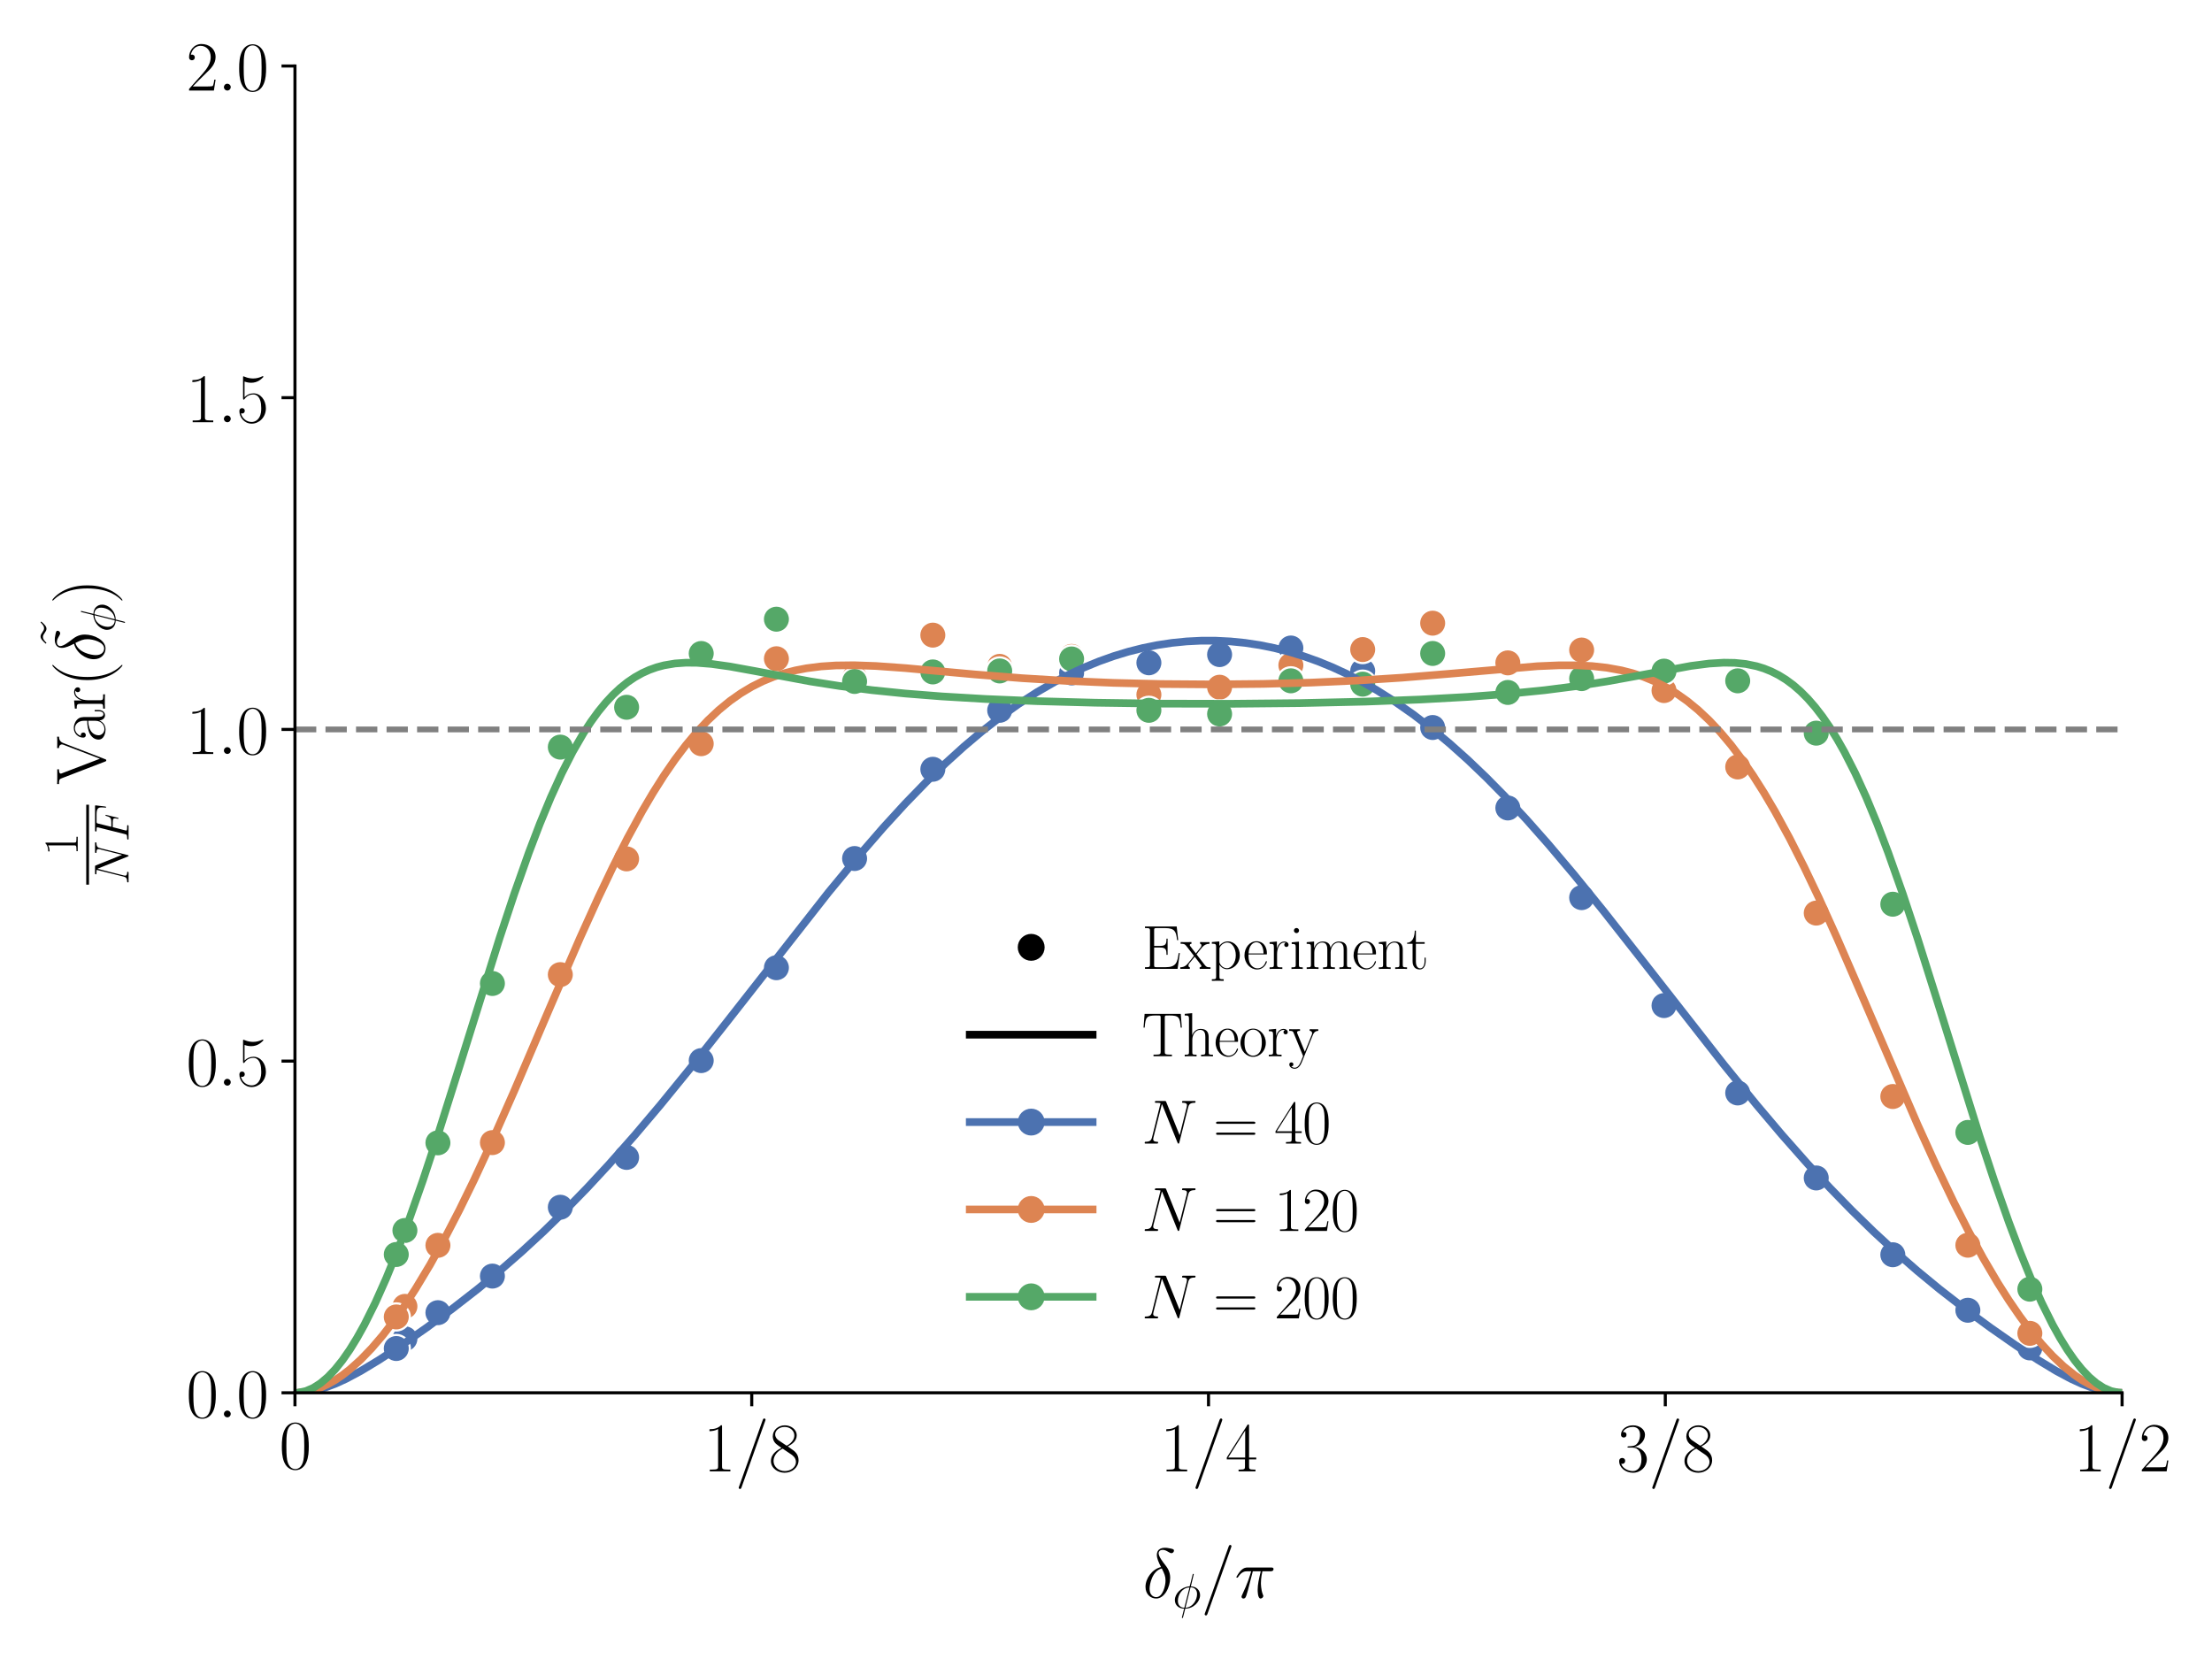<?xml version="1.0" encoding="utf-8" standalone="no"?>
<!DOCTYPE svg PUBLIC "-//W3C//DTD SVG 1.1//EN"
  "http://www.w3.org/Graphics/SVG/1.1/DTD/svg11.dtd">
<svg xmlns:xlink="http://www.w3.org/1999/xlink" width="576pt" height="432pt" viewBox="0 0 576 432" xmlns="http://www.w3.org/2000/svg" version="1.1">
 <defs>
  <style type="text/css">*{stroke-linejoin: round; stroke-linecap: butt}</style>
 </defs>
 <g id="figure_1">
  <g id="patch_1">
   <path d="M 0 432 
L 576 432 
L 576 0 
L 0 0 
z
" style="fill: #ffffff"/>
  </g>
  <g id="axes_1">
   <g id="patch_2">
    <path d="M 76.807 362.687 
L 552.586 362.687 
L 552.586 17.188 
L 76.807 17.188 
z
" style="fill: #ffffff"/>
   </g>
   <g id="PathCollection_1">
    <defs>
     <path id="C0_0_b96025698c" d="M 0 3.536 
C 0.938 3.536 1.837 3.163 2.5 2.5 
C 3.163 1.837 3.536 0.938 3.536 -0 
C 3.536 -0.938 3.163 -1.837 2.5 -2.5 
C 1.837 -3.163 0.938 -3.536 0 -3.536 
C -0.938 -3.536 -1.837 -3.163 -2.5 -2.5 
C -3.163 -1.837 -3.536 -0.938 -3.536 0 
C -3.536 0.938 -3.163 1.837 -2.5 2.5 
C -1.837 3.163 -0.938 3.536 0 3.536 
z
"/>
    </defs>
    <g clip-path="url(#pbd4cc98ea1)">
     <use xlink:href="#C0_0_b96025698c" x="105.436" y="348.609" style="fill: #4c72b0; stroke: #ffffff; stroke-width: 0.566"/>
    </g>
    <g clip-path="url(#pbd4cc98ea1)">
     <use xlink:href="#C0_0_b96025698c" x="103.187" y="351.146" style="fill: #4c72b0; stroke: #ffffff; stroke-width: 0.566"/>
    </g>
    <g clip-path="url(#pbd4cc98ea1)">
     <use xlink:href="#C0_0_b96025698c" x="114.033" y="341.815" style="fill: #4c72b0; stroke: #ffffff; stroke-width: 0.566"/>
    </g>
    <g clip-path="url(#pbd4cc98ea1)">
     <use xlink:href="#C0_0_b96025698c" x="128.22" y="332.289" style="fill: #4c72b0; stroke: #ffffff; stroke-width: 0.566"/>
    </g>
    <g clip-path="url(#pbd4cc98ea1)">
     <use xlink:href="#C0_0_b96025698c" x="145.903" y="314.359" style="fill: #4c72b0; stroke: #ffffff; stroke-width: 0.566"/>
    </g>
    <g clip-path="url(#pbd4cc98ea1)">
     <use xlink:href="#C0_0_b96025698c" x="163.166" y="301.383" style="fill: #4c72b0; stroke: #ffffff; stroke-width: 0.566"/>
    </g>
    <g clip-path="url(#pbd4cc98ea1)">
     <use xlink:href="#C0_0_b96025698c" x="182.594" y="276.177" style="fill: #4c72b0; stroke: #ffffff; stroke-width: 0.566"/>
    </g>
    <g clip-path="url(#pbd4cc98ea1)">
     <use xlink:href="#C0_0_b96025698c" x="202.174" y="251.989" style="fill: #4c72b0; stroke: #ffffff; stroke-width: 0.566"/>
    </g>
    <g clip-path="url(#pbd4cc98ea1)">
     <use xlink:href="#C0_0_b96025698c" x="222.532" y="223.556" style="fill: #4c72b0; stroke: #ffffff; stroke-width: 0.566"/>
    </g>
    <g clip-path="url(#pbd4cc98ea1)">
     <use xlink:href="#C0_0_b96025698c" x="242.904" y="200.314" style="fill: #4c72b0; stroke: #ffffff; stroke-width: 0.566"/>
    </g>
    <g clip-path="url(#pbd4cc98ea1)">
     <use xlink:href="#C0_0_b96025698c" x="260.313" y="184.963" style="fill: #4c72b0; stroke: #ffffff; stroke-width: 0.566"/>
    </g>
    <g clip-path="url(#pbd4cc98ea1)">
     <use xlink:href="#C0_0_b96025698c" x="279.04" y="175.227" style="fill: #4c72b0; stroke: #ffffff; stroke-width: 0.566"/>
    </g>
    <g clip-path="url(#pbd4cc98ea1)">
     <use xlink:href="#C0_0_b96025698c" x="299.165" y="172.588" style="fill: #4c72b0; stroke: #ffffff; stroke-width: 0.566"/>
    </g>
    <g clip-path="url(#pbd4cc98ea1)">
     <use xlink:href="#C0_0_b96025698c" x="317.577" y="170.453" style="fill: #4c72b0; stroke: #ffffff; stroke-width: 0.566"/>
    </g>
    <g clip-path="url(#pbd4cc98ea1)">
     <use xlink:href="#C0_0_b96025698c" x="336.138" y="168.736" style="fill: #4c72b0; stroke: #ffffff; stroke-width: 0.566"/>
    </g>
    <g clip-path="url(#pbd4cc98ea1)">
     <use xlink:href="#C0_0_b96025698c" x="354.839" y="174.734" style="fill: #4c72b0; stroke: #ffffff; stroke-width: 0.566"/>
    </g>
    <g clip-path="url(#pbd4cc98ea1)">
     <use xlink:href="#C0_0_b96025698c" x="373.062" y="189.437" style="fill: #4c72b0; stroke: #ffffff; stroke-width: 0.566"/>
    </g>
    <g clip-path="url(#pbd4cc98ea1)">
     <use xlink:href="#C0_0_b96025698c" x="392.637" y="210.388" style="fill: #4c72b0; stroke: #ffffff; stroke-width: 0.566"/>
    </g>
    <g clip-path="url(#pbd4cc98ea1)">
     <use xlink:href="#C0_0_b96025698c" x="411.854" y="233.738" style="fill: #4c72b0; stroke: #ffffff; stroke-width: 0.566"/>
    </g>
    <g clip-path="url(#pbd4cc98ea1)">
     <use xlink:href="#C0_0_b96025698c" x="433.304" y="261.848" style="fill: #4c72b0; stroke: #ffffff; stroke-width: 0.566"/>
    </g>
    <g clip-path="url(#pbd4cc98ea1)">
     <use xlink:href="#C0_0_b96025698c" x="452.495" y="284.598" style="fill: #4c72b0; stroke: #ffffff; stroke-width: 0.566"/>
    </g>
    <g clip-path="url(#pbd4cc98ea1)">
     <use xlink:href="#C0_0_b96025698c" x="472.943" y="306.735" style="fill: #4c72b0; stroke: #ffffff; stroke-width: 0.566"/>
    </g>
    <g clip-path="url(#pbd4cc98ea1)">
     <use xlink:href="#C0_0_b96025698c" x="492.881" y="326.731" style="fill: #4c72b0; stroke: #ffffff; stroke-width: 0.566"/>
    </g>
    <g clip-path="url(#pbd4cc98ea1)">
     <use xlink:href="#C0_0_b96025698c" x="512.424" y="341.183" style="fill: #4c72b0; stroke: #ffffff; stroke-width: 0.566"/>
    </g>
    <g clip-path="url(#pbd4cc98ea1)">
     <use xlink:href="#C0_0_b96025698c" x="528.566" y="350.988" style="fill: #4c72b0; stroke: #ffffff; stroke-width: 0.566"/>
    </g>
    <g clip-path="url(#pbd4cc98ea1)">
     <use xlink:href="#C0_0_b96025698c" x="105.436" y="340.175" style="fill: #dd8452; stroke: #ffffff; stroke-width: 0.566"/>
    </g>
    <g clip-path="url(#pbd4cc98ea1)">
     <use xlink:href="#C0_0_b96025698c" x="103.187" y="342.924" style="fill: #dd8452; stroke: #ffffff; stroke-width: 0.566"/>
    </g>
    <g clip-path="url(#pbd4cc98ea1)">
     <use xlink:href="#C0_0_b96025698c" x="114.033" y="324.281" style="fill: #dd8452; stroke: #ffffff; stroke-width: 0.566"/>
    </g>
    <g clip-path="url(#pbd4cc98ea1)">
     <use xlink:href="#C0_0_b96025698c" x="128.22" y="297.528" style="fill: #dd8452; stroke: #ffffff; stroke-width: 0.566"/>
    </g>
    <g clip-path="url(#pbd4cc98ea1)">
     <use xlink:href="#C0_0_b96025698c" x="145.903" y="253.787" style="fill: #dd8452; stroke: #ffffff; stroke-width: 0.566"/>
    </g>
    <g clip-path="url(#pbd4cc98ea1)">
     <use xlink:href="#C0_0_b96025698c" x="163.166" y="223.649" style="fill: #dd8452; stroke: #ffffff; stroke-width: 0.566"/>
    </g>
    <g clip-path="url(#pbd4cc98ea1)">
     <use xlink:href="#C0_0_b96025698c" x="182.594" y="193.658" style="fill: #dd8452; stroke: #ffffff; stroke-width: 0.566"/>
    </g>
    <g clip-path="url(#pbd4cc98ea1)">
     <use xlink:href="#C0_0_b96025698c" x="202.174" y="171.532" style="fill: #dd8452; stroke: #ffffff; stroke-width: 0.566"/>
    </g>
    <g clip-path="url(#pbd4cc98ea1)">
     <use xlink:href="#C0_0_b96025698c" x="222.532" y="176.451" style="fill: #dd8452; stroke: #ffffff; stroke-width: 0.566"/>
    </g>
    <g clip-path="url(#pbd4cc98ea1)">
     <use xlink:href="#C0_0_b96025698c" x="242.904" y="165.384" style="fill: #dd8452; stroke: #ffffff; stroke-width: 0.566"/>
    </g>
    <g clip-path="url(#pbd4cc98ea1)">
     <use xlink:href="#C0_0_b96025698c" x="260.313" y="173.519" style="fill: #dd8452; stroke: #ffffff; stroke-width: 0.566"/>
    </g>
    <g clip-path="url(#pbd4cc98ea1)">
     <use xlink:href="#C0_0_b96025698c" x="279.04" y="170.924" style="fill: #dd8452; stroke: #ffffff; stroke-width: 0.566"/>
    </g>
    <g clip-path="url(#pbd4cc98ea1)">
     <use xlink:href="#C0_0_b96025698c" x="299.165" y="180.887" style="fill: #dd8452; stroke: #ffffff; stroke-width: 0.566"/>
    </g>
    <g clip-path="url(#pbd4cc98ea1)">
     <use xlink:href="#C0_0_b96025698c" x="317.577" y="178.948" style="fill: #dd8452; stroke: #ffffff; stroke-width: 0.566"/>
    </g>
    <g clip-path="url(#pbd4cc98ea1)">
     <use xlink:href="#C0_0_b96025698c" x="336.138" y="173.225" style="fill: #dd8452; stroke: #ffffff; stroke-width: 0.566"/>
    </g>
    <g clip-path="url(#pbd4cc98ea1)">
     <use xlink:href="#C0_0_b96025698c" x="354.839" y="169.14" style="fill: #dd8452; stroke: #ffffff; stroke-width: 0.566"/>
    </g>
    <g clip-path="url(#pbd4cc98ea1)">
     <use xlink:href="#C0_0_b96025698c" x="373.062" y="162.27" style="fill: #dd8452; stroke: #ffffff; stroke-width: 0.566"/>
    </g>
    <g clip-path="url(#pbd4cc98ea1)">
     <use xlink:href="#C0_0_b96025698c" x="392.637" y="172.609" style="fill: #dd8452; stroke: #ffffff; stroke-width: 0.566"/>
    </g>
    <g clip-path="url(#pbd4cc98ea1)">
     <use xlink:href="#C0_0_b96025698c" x="411.854" y="169.263" style="fill: #dd8452; stroke: #ffffff; stroke-width: 0.566"/>
    </g>
    <g clip-path="url(#pbd4cc98ea1)">
     <use xlink:href="#C0_0_b96025698c" x="433.304" y="179.819" style="fill: #dd8452; stroke: #ffffff; stroke-width: 0.566"/>
    </g>
    <g clip-path="url(#pbd4cc98ea1)">
     <use xlink:href="#C0_0_b96025698c" x="452.495" y="199.71" style="fill: #dd8452; stroke: #ffffff; stroke-width: 0.566"/>
    </g>
    <g clip-path="url(#pbd4cc98ea1)">
     <use xlink:href="#C0_0_b96025698c" x="472.943" y="237.764" style="fill: #dd8452; stroke: #ffffff; stroke-width: 0.566"/>
    </g>
    <g clip-path="url(#pbd4cc98ea1)">
     <use xlink:href="#C0_0_b96025698c" x="492.881" y="285.525" style="fill: #dd8452; stroke: #ffffff; stroke-width: 0.566"/>
    </g>
    <g clip-path="url(#pbd4cc98ea1)">
     <use xlink:href="#C0_0_b96025698c" x="512.424" y="324.247" style="fill: #dd8452; stroke: #ffffff; stroke-width: 0.566"/>
    </g>
    <g clip-path="url(#pbd4cc98ea1)">
     <use xlink:href="#C0_0_b96025698c" x="528.566" y="347.194" style="fill: #dd8452; stroke: #ffffff; stroke-width: 0.566"/>
    </g>
    <g clip-path="url(#pbd4cc98ea1)">
     <use xlink:href="#C0_0_b96025698c" x="105.436" y="320.412" style="fill: #55a868; stroke: #ffffff; stroke-width: 0.566"/>
    </g>
    <g clip-path="url(#pbd4cc98ea1)">
     <use xlink:href="#C0_0_b96025698c" x="103.187" y="326.665" style="fill: #55a868; stroke: #ffffff; stroke-width: 0.566"/>
    </g>
    <g clip-path="url(#pbd4cc98ea1)">
     <use xlink:href="#C0_0_b96025698c" x="114.033" y="297.588" style="fill: #55a868; stroke: #ffffff; stroke-width: 0.566"/>
    </g>
    <g clip-path="url(#pbd4cc98ea1)">
     <use xlink:href="#C0_0_b96025698c" x="128.22" y="256.095" style="fill: #55a868; stroke: #ffffff; stroke-width: 0.566"/>
    </g>
    <g clip-path="url(#pbd4cc98ea1)">
     <use xlink:href="#C0_0_b96025698c" x="145.903" y="194.546" style="fill: #55a868; stroke: #ffffff; stroke-width: 0.566"/>
    </g>
    <g clip-path="url(#pbd4cc98ea1)">
     <use xlink:href="#C0_0_b96025698c" x="163.166" y="184.172" style="fill: #55a868; stroke: #ffffff; stroke-width: 0.566"/>
    </g>
    <g clip-path="url(#pbd4cc98ea1)">
     <use xlink:href="#C0_0_b96025698c" x="182.594" y="170.166" style="fill: #55a868; stroke: #ffffff; stroke-width: 0.566"/>
    </g>
    <g clip-path="url(#pbd4cc98ea1)">
     <use xlink:href="#C0_0_b96025698c" x="202.174" y="161.234" style="fill: #55a868; stroke: #ffffff; stroke-width: 0.566"/>
    </g>
    <g clip-path="url(#pbd4cc98ea1)">
     <use xlink:href="#C0_0_b96025698c" x="222.532" y="177.447" style="fill: #55a868; stroke: #ffffff; stroke-width: 0.566"/>
    </g>
    <g clip-path="url(#pbd4cc98ea1)">
     <use xlink:href="#C0_0_b96025698c" x="242.904" y="174.966" style="fill: #55a868; stroke: #ffffff; stroke-width: 0.566"/>
    </g>
    <g clip-path="url(#pbd4cc98ea1)">
     <use xlink:href="#C0_0_b96025698c" x="260.313" y="174.71" style="fill: #55a868; stroke: #ffffff; stroke-width: 0.566"/>
    </g>
    <g clip-path="url(#pbd4cc98ea1)">
     <use xlink:href="#C0_0_b96025698c" x="279.04" y="171.589" style="fill: #55a868; stroke: #ffffff; stroke-width: 0.566"/>
    </g>
    <g clip-path="url(#pbd4cc98ea1)">
     <use xlink:href="#C0_0_b96025698c" x="299.165" y="184.961" style="fill: #55a868; stroke: #ffffff; stroke-width: 0.566"/>
    </g>
    <g clip-path="url(#pbd4cc98ea1)">
     <use xlink:href="#C0_0_b96025698c" x="317.577" y="185.915" style="fill: #55a868; stroke: #ffffff; stroke-width: 0.566"/>
    </g>
    <g clip-path="url(#pbd4cc98ea1)">
     <use xlink:href="#C0_0_b96025698c" x="336.138" y="177.282" style="fill: #55a868; stroke: #ffffff; stroke-width: 0.566"/>
    </g>
    <g clip-path="url(#pbd4cc98ea1)">
     <use xlink:href="#C0_0_b96025698c" x="354.839" y="178.149" style="fill: #55a868; stroke: #ffffff; stroke-width: 0.566"/>
    </g>
    <g clip-path="url(#pbd4cc98ea1)">
     <use xlink:href="#C0_0_b96025698c" x="373.062" y="170.156" style="fill: #55a868; stroke: #ffffff; stroke-width: 0.566"/>
    </g>
    <g clip-path="url(#pbd4cc98ea1)">
     <use xlink:href="#C0_0_b96025698c" x="392.637" y="180.309" style="fill: #55a868; stroke: #ffffff; stroke-width: 0.566"/>
    </g>
    <g clip-path="url(#pbd4cc98ea1)">
     <use xlink:href="#C0_0_b96025698c" x="411.854" y="176.71" style="fill: #55a868; stroke: #ffffff; stroke-width: 0.566"/>
    </g>
    <g clip-path="url(#pbd4cc98ea1)">
     <use xlink:href="#C0_0_b96025698c" x="433.304" y="174.759" style="fill: #55a868; stroke: #ffffff; stroke-width: 0.566"/>
    </g>
    <g clip-path="url(#pbd4cc98ea1)">
     <use xlink:href="#C0_0_b96025698c" x="452.495" y="177.286" style="fill: #55a868; stroke: #ffffff; stroke-width: 0.566"/>
    </g>
    <g clip-path="url(#pbd4cc98ea1)">
     <use xlink:href="#C0_0_b96025698c" x="472.943" y="190.907" style="fill: #55a868; stroke: #ffffff; stroke-width: 0.566"/>
    </g>
    <g clip-path="url(#pbd4cc98ea1)">
     <use xlink:href="#C0_0_b96025698c" x="492.881" y="235.454" style="fill: #55a868; stroke: #ffffff; stroke-width: 0.566"/>
    </g>
    <g clip-path="url(#pbd4cc98ea1)">
     <use xlink:href="#C0_0_b96025698c" x="512.424" y="294.878" style="fill: #55a868; stroke: #ffffff; stroke-width: 0.566"/>
    </g>
    <g clip-path="url(#pbd4cc98ea1)">
     <use xlink:href="#C0_0_b96025698c" x="528.566" y="335.696" style="fill: #55a868; stroke: #ffffff; stroke-width: 0.566"/>
    </g>
   </g>
   <g id="FillBetweenPolyCollection_1"/>
   <g id="FillBetweenPolyCollection_2"/>
   <g id="FillBetweenPolyCollection_3"/>
   <g id="matplotlib.axis_1">
    <g id="xtick_1">
     <g id="line2d_1">
      <defs>
       <path id="m4fe81f8b0e" d="M 0 0 
L 0 3.5 
" style="stroke: #000000; stroke-width: 0.8"/>
      </defs>
      <g>
       <use xlink:href="#m4fe81f8b0e" x="76.807" y="362.687" style="stroke: #000000; stroke-width: 0.8"/>
      </g>
     </g>
     <g id="text_1">
      <!-- $0$ -->
      <g transform="translate(72.695 382.464) scale(0.18 -0.18)">
       <defs>
        <path id="CMR17-30" d="M 2688 2025 
C 2688 2416 2682 3080 2413 3591 
C 2176 4039 1798 4198 1466 4198 
C 1158 4198 768 4058 525 3597 
C 269 3118 243 2524 243 2025 
C 243 1661 250 1106 448 619 
C 723 -39 1216 -128 1466 -128 
C 1760 -128 2208 -7 2470 600 
C 2662 1042 2688 1559 2688 2025 
z
M 1466 -26 
C 1056 -26 813 325 723 812 
C 653 1188 653 1738 653 2096 
C 653 2588 653 2997 736 3387 
C 858 3929 1216 4096 1466 4096 
C 1728 4096 2067 3923 2189 3400 
C 2272 3036 2278 2607 2278 2096 
C 2278 1680 2278 1169 2202 792 
C 2067 95 1690 -26 1466 -26 
z
" transform="scale(0.016)"/>
       </defs>
       <use xlink:href="#CMR17-30" transform="scale(0.996)"/>
      </g>
     </g>
    </g>
    <g id="xtick_2">
     <g id="line2d_2">
      <g>
       <use xlink:href="#m4fe81f8b0e" x="195.752" y="362.687" style="stroke: #000000; stroke-width: 0.8"/>
      </g>
     </g>
     <g id="text_2">
      <!-- $1/8$ -->
      <g transform="translate(183.138 383.137) scale(0.18 -0.18)">
       <defs>
        <path id="CMR17-31" d="M 1702 4058 
C 1702 4192 1696 4192 1606 4192 
C 1357 3916 979 3827 621 3827 
C 602 3827 570 3827 563 3808 
C 557 3795 557 3782 557 3648 
C 755 3648 1088 3686 1344 3839 
L 1344 461 
C 1344 236 1331 160 781 160 
L 589 160 
L 589 0 
C 896 0 1216 0 1523 0 
C 1830 0 2150 0 2458 0 
L 2458 160 
L 2266 160 
C 1715 160 1702 230 1702 458 
L 1702 4058 
z
" transform="scale(0.016)"/>
        <path id="CMMI12-3d" d="M 2746 4562 
C 2746 4569 2784 4666 2784 4678 
C 2784 4755 2720 4800 2669 4800 
C 2637 4800 2579 4800 2528 4659 
L 384 -1363 
C 384 -1370 346 -1465 346 -1478 
C 346 -1555 410 -1600 461 -1600 
C 499 -1600 557 -1593 602 -1459 
L 2746 4562 
z
" transform="scale(0.016)"/>
        <path id="CMR17-38" d="M 1741 2264 
C 2144 2467 2554 2773 2554 3263 
C 2554 3841 1990 4179 1472 4179 
C 890 4179 378 3759 378 3180 
C 378 3021 416 2747 666 2505 
C 730 2442 998 2251 1171 2130 
C 883 1983 211 1634 211 934 
C 211 279 838 -128 1459 -128 
C 2144 -128 2720 362 2720 1010 
C 2720 1590 2330 1857 2074 2029 
L 1741 2264 
z
M 902 2822 
C 851 2854 595 3051 595 3351 
C 595 3739 998 4032 1459 4032 
C 1965 4032 2336 3676 2336 3262 
C 2336 2669 1670 2331 1638 2331 
C 1632 2331 1626 2331 1574 2370 
L 902 2822 
z
M 2080 1519 
C 2176 1449 2483 1240 2483 851 
C 2483 381 2010 25 1472 25 
C 890 25 448 438 448 940 
C 448 1443 838 1862 1280 2060 
L 2080 1519 
z
" transform="scale(0.016)"/>
       </defs>
       <use xlink:href="#CMR17-31" transform="scale(0.996)"/>
       <use xlink:href="#CMMI12-3d" transform="translate(45.69 0) scale(0.996)"/>
       <use xlink:href="#CMR17-38" transform="translate(94.465 0) scale(0.996)"/>
      </g>
     </g>
    </g>
    <g id="xtick_3">
     <g id="line2d_3">
      <g>
       <use xlink:href="#m4fe81f8b0e" x="314.696" y="362.687" style="stroke: #000000; stroke-width: 0.8"/>
      </g>
     </g>
     <g id="text_3">
      <!-- $1/4$ -->
      <g transform="translate(302.082 383.137) scale(0.18 -0.18)">
       <defs>
        <path id="CMR17-34" d="M 2150 4122 
C 2150 4256 2144 4256 2029 4256 
L 128 1254 
L 128 1088 
L 1779 1088 
L 1779 457 
C 1779 224 1766 160 1318 160 
L 1197 160 
L 1197 0 
C 1402 0 1747 0 1965 0 
C 2182 0 2528 0 2733 0 
L 2733 160 
L 2611 160 
C 2163 160 2150 224 2150 457 
L 2150 1088 
L 2803 1088 
L 2803 1254 
L 2150 1254 
L 2150 4122 
z
M 1798 3703 
L 1798 1254 
L 256 1254 
L 1798 3703 
z
" transform="scale(0.016)"/>
       </defs>
       <use xlink:href="#CMR17-31" transform="scale(0.996)"/>
       <use xlink:href="#CMMI12-3d" transform="translate(45.69 0) scale(0.996)"/>
       <use xlink:href="#CMR17-34" transform="translate(94.465 0) scale(0.996)"/>
      </g>
     </g>
    </g>
    <g id="xtick_4">
     <g id="line2d_4">
      <g>
       <use xlink:href="#m4fe81f8b0e" x="433.641" y="362.687" style="stroke: #000000; stroke-width: 0.8"/>
      </g>
     </g>
     <g id="text_4">
      <!-- $3/8$ -->
      <g transform="translate(421.027 383.137) scale(0.18 -0.18)">
       <defs>
        <path id="CMR17-33" d="M 1414 2157 
C 1984 2157 2234 1662 2234 1090 
C 2234 320 1824 25 1453 25 
C 1114 25 563 194 390 693 
C 422 680 454 680 486 680 
C 640 680 755 782 755 948 
C 755 1133 614 1216 486 1216 
C 378 1216 211 1165 211 926 
C 211 335 787 -128 1466 -128 
C 2176 -128 2720 430 2720 1085 
C 2720 1707 2208 2157 1600 2227 
C 2086 2328 2554 2756 2554 3329 
C 2554 3820 2048 4179 1472 4179 
C 890 4179 378 3829 378 3329 
C 378 3110 544 3072 627 3072 
C 762 3072 877 3155 877 3321 
C 877 3486 762 3569 627 3569 
C 602 3569 570 3569 544 3557 
C 730 3959 1235 4032 1459 4032 
C 1683 4032 2106 3925 2106 3320 
C 2106 3143 2080 2828 1862 2550 
C 1670 2304 1453 2304 1242 2284 
C 1210 2284 1062 2269 1037 2269 
C 992 2263 966 2257 966 2208 
C 966 2163 973 2157 1101 2157 
L 1414 2157 
z
" transform="scale(0.016)"/>
       </defs>
       <use xlink:href="#CMR17-33" transform="scale(0.996)"/>
       <use xlink:href="#CMMI12-3d" transform="translate(45.69 0) scale(0.996)"/>
       <use xlink:href="#CMR17-38" transform="translate(94.465 0) scale(0.996)"/>
      </g>
     </g>
    </g>
    <g id="xtick_5">
     <g id="line2d_5">
      <g>
       <use xlink:href="#m4fe81f8b0e" x="552.586" y="362.687" style="stroke: #000000; stroke-width: 0.8"/>
      </g>
     </g>
     <g id="text_5">
      <!-- $1/2$ -->
      <g transform="translate(539.972 383.137) scale(0.18 -0.18)">
       <defs>
        <path id="CMR17-32" d="M 2669 989 
L 2554 989 
C 2490 536 2438 459 2413 420 
C 2381 369 1920 369 1830 369 
L 602 369 
C 832 619 1280 1072 1824 1597 
C 2214 1967 2669 2402 2669 3035 
C 2669 3790 2067 4224 1395 4224 
C 691 4224 262 3604 262 3030 
C 262 2780 448 2748 525 2748 
C 589 2748 781 2787 781 3010 
C 781 3207 614 3264 525 3264 
C 486 3264 448 3258 422 3245 
C 544 3790 915 4058 1306 4058 
C 1862 4058 2227 3617 2227 3035 
C 2227 2479 1901 2000 1536 1584 
L 262 146 
L 262 0 
L 2515 0 
L 2669 989 
z
" transform="scale(0.016)"/>
       </defs>
       <use xlink:href="#CMR17-31" transform="scale(0.996)"/>
       <use xlink:href="#CMMI12-3d" transform="translate(45.69 0) scale(0.996)"/>
       <use xlink:href="#CMR17-32" transform="translate(94.465 0) scale(0.996)"/>
      </g>
     </g>
    </g>
    <g id="text_6">
     <!-- $\delta_{\phi} / \pi$ -->
     <g transform="translate(297.552 416.069) scale(0.18 -0.18)">
      <defs>
       <path id="CMMI12-e" d="M 1664 2795 
C 845 2597 256 1748 256 1001 
C 256 319 717 -64 1229 -64 
C 1984 -64 2496 970 2496 1818 
C 2496 2392 2227 2744 2067 2954 
C 1830 3254 1446 3746 1446 4052 
C 1446 4161 1530 4352 1811 4352 
C 2010 4352 2131 4282 2323 4173 
C 2381 4134 2528 4052 2611 4052 
C 2746 4052 2842 4185 2842 4287 
C 2842 4409 2746 4428 2522 4479 
C 2221 4543 2131 4543 2022 4543 
C 1914 4543 1286 4543 1286 3892 
C 1286 3579 1446 3216 1664 2795 
z
M 1734 2669 
C 1978 2165 2074 1974 2074 1560 
C 2074 1063 1805 63 1235 63 
C 986 63 627 229 627 821 
C 627 1235 864 2439 1734 2669 
z
" transform="scale(0.016)"/>
       <path id="CMMI12-1e" d="M 2752 4390 
C 2752 4448 2707 4448 2688 4448 
C 2630 4448 2624 4435 2598 4326 
L 2253 2939 
C 2234 2856 2227 2849 2221 2843 
C 2214 2830 2170 2824 2157 2824 
C 1107 2734 301 1864 301 1057 
C 301 361 832 -64 1498 -64 
C 1446 -261 1402 -463 1350 -659 
C 1261 -995 1210 -1204 1210 -1229 
C 1210 -1241 1210 -1280 1274 -1280 
C 1293 -1280 1318 -1280 1331 -1254 
C 1344 -1241 1382 -1089 1408 -1008 
L 1645 -64 
C 2739 -64 3571 854 3571 1680 
C 3571 2343 3085 2816 2374 2816 
L 2752 4390 
z
M 2336 2701 
C 2758 2701 3181 2463 3181 1828 
C 3181 1097 2675 128 1677 50 
L 2336 2701 
z
M 1530 50 
C 1216 50 691 220 691 938 
C 691 1761 1274 2676 2195 2676 
L 1530 50 
z
" transform="scale(0.016)"/>
       <path id="CMMI12-19" d="M 1658 2408 
L 2381 2408 
C 2208 1692 2099 1226 2099 716 
C 2099 626 2099 -64 2362 -64 
C 2496 -64 2611 57 2611 166 
C 2611 197 2611 210 2566 306 
C 2394 747 2394 1296 2394 1341 
C 2394 1379 2394 1832 2528 2408 
L 3245 2408 
C 3328 2408 3539 2408 3539 2612 
C 3539 2752 3418 2752 3302 2752 
L 1197 2752 
C 1050 2752 832 2752 538 2440 
C 371 2254 166 1916 166 1878 
C 166 1840 198 1827 237 1827 
C 282 1827 288 1846 320 1884 
C 653 2408 986 2408 1146 2408 
L 1510 2408 
C 1370 1929 1210 1373 685 256 
C 634 154 634 140 634 102 
C 634 -32 749 -64 806 -64 
C 992 -64 1043 102 1120 370 
C 1222 696 1222 709 1286 964 
L 1658 2408 
z
" transform="scale(0.016)"/>
      </defs>
      <use xlink:href="#CMMI12-e" transform="scale(0.996)"/>
      <use xlink:href="#CMMI12-1e" transform="translate(43.205 -14.944) scale(0.697)"/>
      <use xlink:href="#CMMI12-3d" transform="translate(84.117 0) scale(0.996)"/>
      <use xlink:href="#CMMI12-19" transform="translate(132.892 0) scale(0.996)"/>
     </g>
    </g>
   </g>
   <g id="matplotlib.axis_2">
    <g id="ytick_1">
     <g id="line2d_6">
      <defs>
       <path id="m0c9af7b13d" d="M 0 0 
L -3.5 0 
" style="stroke: #000000; stroke-width: 0.8"/>
      </defs>
      <g>
       <use xlink:href="#m0c9af7b13d" x="76.807" y="362.687" style="stroke: #000000; stroke-width: 0.8"/>
      </g>
     </g>
     <g id="text_7">
      <!-- $0.0$ -->
      <g transform="translate(48.481 369.075) scale(0.18 -0.18)">
       <defs>
        <path id="CMMI12-3a" d="M 1178 307 
C 1178 492 1024 619 870 619 
C 685 619 557 466 557 313 
C 557 128 710 0 864 0 
C 1050 0 1178 153 1178 307 
z
" transform="scale(0.016)"/>
       </defs>
       <use xlink:href="#CMR17-30" transform="scale(0.996)"/>
       <use xlink:href="#CMMI12-3a" transform="translate(45.69 0) scale(0.996)"/>
       <use xlink:href="#CMR17-30" transform="translate(72.788 0) scale(0.996)"/>
      </g>
     </g>
    </g>
    <g id="ytick_2">
     <g id="line2d_7">
      <g>
       <use xlink:href="#m0c9af7b13d" x="76.807" y="276.312" style="stroke: #000000; stroke-width: 0.8"/>
      </g>
     </g>
     <g id="text_8">
      <!-- $0.5$ -->
      <g transform="translate(48.481 282.701) scale(0.18 -0.18)">
       <defs>
        <path id="CMR17-35" d="M 730 3692 
C 794 3666 1056 3584 1325 3584 
C 1920 3584 2246 3911 2432 4100 
C 2432 4157 2432 4192 2394 4192 
C 2387 4192 2374 4192 2323 4163 
C 2099 4058 1837 3973 1517 3973 
C 1325 3973 1037 3999 723 4139 
C 653 4171 640 4171 634 4171 
C 602 4171 595 4164 595 4037 
L 595 2203 
C 595 2089 595 2057 659 2057 
C 691 2057 704 2070 736 2114 
C 941 2401 1222 2522 1542 2522 
C 1766 2522 2246 2382 2246 1289 
C 2246 1085 2246 715 2054 421 
C 1894 159 1645 25 1370 25 
C 947 25 518 320 403 814 
C 429 807 480 795 506 795 
C 589 795 749 840 749 1038 
C 749 1210 627 1280 506 1280 
C 358 1280 262 1190 262 1011 
C 262 454 704 -128 1382 -128 
C 2042 -128 2669 440 2669 1264 
C 2669 2030 2170 2624 1549 2624 
C 1222 2624 947 2503 730 2274 
L 730 3692 
z
" transform="scale(0.016)"/>
       </defs>
       <use xlink:href="#CMR17-30" transform="scale(0.996)"/>
       <use xlink:href="#CMMI12-3a" transform="translate(45.69 0) scale(0.996)"/>
       <use xlink:href="#CMR17-35" transform="translate(72.788 0) scale(0.996)"/>
      </g>
     </g>
    </g>
    <g id="ytick_3">
     <g id="line2d_8">
      <g>
       <use xlink:href="#m0c9af7b13d" x="76.807" y="189.938" style="stroke: #000000; stroke-width: 0.8"/>
      </g>
     </g>
     <g id="text_9">
      <!-- $1.0$ -->
      <g transform="translate(48.481 196.326) scale(0.18 -0.18)">
       <use xlink:href="#CMR17-31" transform="scale(0.996)"/>
       <use xlink:href="#CMMI12-3a" transform="translate(45.69 0) scale(0.996)"/>
       <use xlink:href="#CMR17-30" transform="translate(72.788 0) scale(0.996)"/>
      </g>
     </g>
    </g>
    <g id="ytick_4">
     <g id="line2d_9">
      <g>
       <use xlink:href="#m0c9af7b13d" x="76.807" y="103.563" style="stroke: #000000; stroke-width: 0.8"/>
      </g>
     </g>
     <g id="text_10">
      <!-- $1.5$ -->
      <g transform="translate(48.481 109.952) scale(0.18 -0.18)">
       <use xlink:href="#CMR17-31" transform="scale(0.996)"/>
       <use xlink:href="#CMMI12-3a" transform="translate(45.69 0) scale(0.996)"/>
       <use xlink:href="#CMR17-35" transform="translate(72.788 0) scale(0.996)"/>
      </g>
     </g>
    </g>
    <g id="ytick_5">
     <g id="line2d_10">
      <g>
       <use xlink:href="#m0c9af7b13d" x="76.807" y="17.188" style="stroke: #000000; stroke-width: 0.8"/>
      </g>
     </g>
     <g id="text_11">
      <!-- $2.0$ -->
      <g transform="translate(48.481 23.577) scale(0.18 -0.18)">
       <use xlink:href="#CMR17-32" transform="scale(0.996)"/>
       <use xlink:href="#CMMI12-3a" transform="translate(45.69 0) scale(0.996)"/>
       <use xlink:href="#CMR17-30" transform="translate(72.788 0) scale(0.996)"/>
      </g>
     </g>
    </g>
    <g id="text_12">
     <!-- $\frac{1}{NF} \; \mathrm{Var}(\tilde{\delta_{\phi}})$ -->
     <g transform="translate(27.297 230.361) rotate(-90) scale(0.18 -0.18)">
      <defs>
       <path id="CMMI12-4e" d="M 4736 3698 
C 4806 3974 4909 4166 5395 4166 
C 5414 4166 5491 4166 5491 4279 
C 5491 4352 5434 4352 5408 4352 
C 5280 4352 4954 4352 4826 4352 
L 4518 4352 
C 4429 4352 4314 4352 4224 4352 
C 4186 4352 4109 4352 4109 4230 
C 4109 4166 4160 4166 4205 4166 
C 4589 4166 4614 4019 4614 3903 
C 4614 3846 4608 3826 4589 3737 
L 3866 850 
L 2496 4249 
C 2451 4352 2445 4352 2304 4352 
L 1523 4352 
C 1395 4352 1338 4352 1338 4230 
C 1338 4166 1382 4166 1504 4166 
C 1536 4166 1914 4166 1914 4115 
C 1914 4102 1901 4051 1894 4032 
L 1043 635 
C 966 320 813 186 390 186 
C 358 186 294 186 294 67 
C 294 0 358 0 378 0 
C 506 0 832 0 960 0 
L 1267 0 
C 1357 0 1466 0 1555 0 
C 1600 0 1670 0 1670 122 
C 1670 180 1606 186 1581 186 
C 1370 186 1165 224 1165 454 
C 1165 505 1178 562 1190 613 
L 2054 4032 
C 2093 3968 2093 3956 2118 3898 
L 3642 115 
C 3674 38 3686 0 3744 0 
C 3808 0 3814 19 3840 128 
L 4736 3698 
z
" transform="scale(0.016)"/>
       <path id="CMMI12-46" d="M 1901 2055 
L 2515 2055 
C 3002 2055 3040 1946 3040 1761 
C 3040 1678 3027 1589 2995 1448 
C 2982 1423 2976 1391 2976 1378 
C 2976 1333 3002 1308 3046 1308 
C 3098 1308 3104 1333 3130 1435 
L 3501 2935 
C 3501 2961 3482 2999 3437 2999 
C 3379 2999 3373 2974 3347 2863 
C 3213 2376 3085 2240 2528 2240 
L 1946 2240 
L 2362 3926 
C 2419 4154 2432 4154 2694 4154 
L 3552 4154 
C 4352 4154 4467 3918 4467 3464 
C 4467 3426 4467 3285 4448 3119 
C 4442 3094 4429 3011 4429 2985 
C 4429 2934 4461 2915 4499 2915 
C 4544 2915 4570 2941 4582 3055 
L 4717 4174 
C 4717 4195 4730 4263 4730 4277 
C 4730 4352 4672 4352 4557 4352 
L 1523 4352 
C 1402 4352 1338 4352 1338 4229 
C 1338 4154 1382 4154 1491 4154 
C 1888 4154 1888 4113 1888 4050 
C 1888 4018 1882 3992 1862 3922 
L 998 473 
C 941 249 928 185 480 185 
C 358 185 294 185 294 70 
C 294 0 352 0 390 0 
C 512 0 640 0 762 0 
L 1594 0 
C 1734 0 1888 0 2029 0 
C 2086 0 2163 0 2163 115 
C 2163 185 2125 185 1984 185 
C 1478 185 1466 229 1466 324 
C 1466 356 1478 406 1491 449 
L 1901 2055 
z
" transform="scale(0.016)"/>
       <path id="CMR17-56" d="M 3776 3745 
C 3834 3886 3936 4160 4365 4160 
L 4365 4332 
C 4218 4319 4051 4319 3891 4319 
C 3738 4319 3475 4319 3328 4332 
L 3328 4160 
C 3648 4160 3661 3936 3661 3898 
C 3661 3827 3642 3783 3622 3732 
L 2362 446 
L 1043 3886 
C 1024 3931 1011 3963 1011 3994 
C 1011 4160 1267 4160 1402 4160 
L 1402 4319 
C 1197 4319 896 4319 685 4319 
C 518 4319 218 4319 64 4332 
L 64 4160 
C 435 4160 506 4135 582 3931 
L 2106 -26 
C 2138 -115 2144 -128 2214 -128 
C 2285 -128 2291 -115 2323 -26 
L 3776 3745 
z
" transform="scale(0.016)"/>
       <path id="CMR17-61" d="M 2304 1653 
C 2304 2072 2304 2294 2035 2543 
C 1798 2752 1523 2816 1306 2816 
C 800 2816 435 2407 435 1971 
C 435 1728 627 1728 666 1728 
C 749 1728 896 1778 896 1954 
C 896 2112 774 2181 666 2181 
C 640 2181 608 2174 589 2168 
C 723 2592 1069 2714 1293 2714 
C 1613 2714 1965 2429 1965 1885 
L 1965 1600 
C 1587 1600 1133 1549 774 1357 
C 371 1133 256 813 256 570 
C 256 77 832 -64 1171 -64 
C 1523 -64 1850 139 1990 511 
C 2003 233 2182 -18 2464 -18 
C 2598 -18 2938 70 2938 567 
L 2938 920 
L 2822 920 
L 2822 562 
C 2822 178 2650 128 2566 128 
C 2304 128 2304 458 2304 738 
L 2304 1653 
z
M 1965 870 
C 1965 317 1568 38 1216 38 
C 896 38 646 275 646 570 
C 646 761 730 1100 1101 1305 
C 1408 1478 1760 1504 1965 1504 
L 1965 870 
z
" transform="scale(0.016)"/>
       <path id="CMR17-72" d="M 960 1497 
C 960 2112 1222 2688 1702 2688 
C 1747 2688 1792 2682 1837 2662 
C 1837 2662 1696 2617 1696 2452 
C 1696 2298 1818 2234 1914 2234 
C 1990 2234 2131 2279 2131 2458 
C 2131 2663 1926 2790 1709 2790 
C 1222 2790 1011 2317 947 2093 
L 941 2093 
L 941 2790 
L 198 2720 
L 198 2554 
C 576 2554 634 2515 634 2208 
L 634 428 
C 634 184 608 153 198 153 
L 198 -13 
C 352 0 646 0 813 0 
C 998 0 1325 0 1498 -13 
L 1498 153 
C 1037 153 960 153 960 440 
L 960 1497 
z
" transform="scale(0.016)"/>
       <path id="CMR17-28" d="M 1958 -1561 
C 1958 -1555 1958 -1542 1939 -1523 
C 1645 -1224 858 -407 858 1581 
C 858 3569 1632 4379 1946 4697 
C 1946 4704 1958 4717 1958 4736 
C 1958 4755 1939 4768 1914 4768 
C 1843 4768 1299 4296 986 3594 
C 666 2887 576 2199 576 1588 
C 576 1128 621 351 1005 -471 
C 1312 -1135 1837 -1600 1914 -1600 
C 1946 -1600 1958 -1587 1958 -1561 
z
" transform="scale(0.016)"/>
       <path id="CMR17-7e" d="M 2400 4184 
C 2182 3980 2061 3865 1862 3865 
C 1722 3865 1626 3932 1491 4024 
C 1363 4111 1261 4184 1120 4184 
C 890 4184 730 4004 461 3718 
L 531 3648 
C 749 3850 870 3968 1069 3968 
C 1210 3968 1306 3900 1440 3808 
C 1568 3722 1670 3648 1811 3648 
C 2042 3648 2202 3828 2470 4114 
L 2400 4184 
z
" transform="scale(0.016)"/>
       <path id="CMR17-29" d="M 1683 1581 
C 1683 2040 1638 2817 1254 3639 
C 947 4303 422 4768 346 4768 
C 326 4768 301 4761 301 4729 
C 301 4717 307 4710 314 4697 
C 621 4378 1402 3568 1402 1584 
C 1402 -407 627 -1217 314 -1537 
C 307 -1549 301 -1556 301 -1568 
C 301 -1600 326 -1600 346 -1600 
C 416 -1600 960 -1128 1274 -426 
C 1594 281 1683 969 1683 1581 
z
" transform="scale(0.016)"/>
      </defs>
      <use xlink:href="#CMR17-31" transform="translate(41.835 39.226) scale(0.697)"/>
      <use xlink:href="#CMMI12-4e" transform="translate(0 -34.355) scale(0.697)"/>
      <use xlink:href="#CMMI12-46" transform="translate(61.965 -34.355) scale(0.697)"/>
      <use xlink:href="#CMR17-56" transform="translate(144.522 0) scale(0.996)"/>
      <use xlink:href="#CMR17-61" transform="translate(205.787 0) scale(0.996)"/>
      <use xlink:href="#CMR17-72" transform="translate(251.478 0) scale(0.996)"/>
      <use xlink:href="#CMR17-28" transform="translate(286.758 0) scale(0.996)"/>
      <use xlink:href="#CMR17-7e" transform="translate(341.253 26.297) scale(0.996)"/>
      <use xlink:href="#CMMI12-e" transform="translate(322.039 0) scale(0.996)"/>
      <use xlink:href="#CMMI12-1e" transform="translate(365.245 -14.944) scale(0.697)"/>
      <use xlink:href="#CMR17-29" transform="translate(406.157 0) scale(0.996)"/>
      <path d="M 0 22.914 
L 115.652 22.914 
L 115.652 26.899 
L 0 26.899 
L 0 22.914 
z
"/>
     </g>
    </g>
   </g>
   <g id="line2d_11">
    <path d="M 77.758 362.666 
L 79.662 362.502 
L 81.565 362.179 
L 84.419 361.414 
L 87.274 360.352 
L 90.129 359.045 
L 93.935 357.007 
L 98.693 354.132 
L 104.402 350.381 
L 111.063 345.737 
L 117.724 340.841 
L 124.385 335.661 
L 130.094 330.958 
L 135.804 325.983 
L 141.513 320.718 
L 147.222 315.152 
L 152.932 309.286 
L 158.641 303.127 
L 165.302 295.594 
L 171.963 287.725 
L 179.575 278.388 
L 189.091 266.346 
L 215.734 232.377 
L 223.347 223.178 
L 230.008 215.504 
L 235.717 209.265 
L 241.426 203.382 
L 246.184 198.776 
L 250.942 194.458 
L 255.7 190.44 
L 260.458 186.732 
L 265.215 183.341 
L 269.973 180.27 
L 274.731 177.521 
L 278.537 175.553 
L 282.343 173.789 
L 286.15 172.229 
L 289.956 170.869 
L 293.762 169.709 
L 297.568 168.746 
L 301.375 167.978 
L 305.181 167.404 
L 308.987 167.022 
L 312.793 166.831 
L 316.6 166.831 
L 320.406 167.022 
L 324.212 167.404 
L 328.018 167.978 
L 331.824 168.746 
L 335.631 169.709 
L 339.437 170.869 
L 343.243 172.229 
L 347.049 173.789 
L 350.856 175.553 
L 354.662 177.521 
L 358.468 179.694 
L 363.226 182.701 
L 367.984 186.028 
L 372.741 189.673 
L 377.499 193.63 
L 382.257 197.889 
L 387.015 202.439 
L 391.773 207.263 
L 397.482 213.388 
L 403.191 219.842 
L 409.852 227.727 
L 417.465 237.111 
L 427.932 250.428 
L 448.866 277.2 
L 457.43 287.725 
L 464.091 295.594 
L 470.752 303.127 
L 476.461 309.286 
L 482.171 315.152 
L 487.88 320.718 
L 493.589 325.983 
L 499.299 330.958 
L 505.008 335.661 
L 511.669 340.841 
L 518.33 345.737 
L 524.991 350.381 
L 530.7 354.132 
L 535.458 357.007 
L 539.264 359.045 
L 542.119 360.352 
L 544.974 361.414 
L 547.828 362.179 
L 549.731 362.502 
L 551.634 362.666 
L 552.586 362.687 
L 552.586 362.687 
" clip-path="url(#pbd4cc98ea1)" style="fill: none; stroke: #4c72b0; stroke-width: 2; stroke-linecap: square"/>
   </g>
   <g id="line2d_12">
    <path d="M 77.758 362.659 
L 79.662 362.435 
L 81.565 361.989 
L 83.468 361.325 
L 85.371 360.448 
L 87.274 359.365 
L 89.177 358.081 
L 91.08 356.604 
L 93.935 354.041 
L 96.79 351.081 
L 99.644 347.743 
L 102.499 344.044 
L 105.354 339.998 
L 108.208 335.62 
L 112.015 329.29 
L 115.821 322.428 
L 119.627 315.078 
L 123.433 307.286 
L 128.191 297.017 
L 133.9 284.095 
L 143.416 261.844 
L 151.028 244.259 
L 155.786 233.755 
L 159.592 225.772 
L 163.399 218.253 
L 167.205 211.27 
L 170.06 206.419 
L 172.914 201.918 
L 175.769 197.779 
L 178.624 194.008 
L 181.478 190.607 
L 184.333 187.571 
L 187.188 184.89 
L 190.042 182.55 
L 192.897 180.535 
L 195.752 178.825 
L 198.606 177.396 
L 201.461 176.225 
L 204.316 175.288 
L 207.17 174.559 
L 210.025 174.014 
L 213.831 173.532 
L 217.638 173.283 
L 222.395 173.226 
L 228.105 173.426 
L 235.717 173.968 
L 253.797 175.614 
L 266.167 176.598 
L 277.586 177.294 
L 289.956 177.816 
L 302.326 178.117 
L 315.648 178.214 
L 328.97 178.084 
L 341.34 177.751 
L 353.71 177.193 
L 365.129 176.462 
L 377.499 175.444 
L 400.337 173.48 
L 406.046 173.242 
L 410.804 173.252 
L 414.61 173.45 
L 418.416 173.869 
L 422.223 174.559 
L 425.077 175.288 
L 427.932 176.225 
L 430.787 177.396 
L 433.641 178.825 
L 436.496 180.535 
L 439.351 182.55 
L 442.205 184.89 
L 445.06 187.571 
L 447.915 190.607 
L 450.769 194.008 
L 453.624 197.779 
L 456.479 201.918 
L 459.333 206.419 
L 462.188 211.27 
L 465.994 218.253 
L 469.8 225.772 
L 473.607 233.755 
L 478.364 244.259 
L 485.025 259.615 
L 499.299 292.771 
L 504.057 303.243 
L 508.814 313.169 
L 512.621 320.635 
L 516.427 327.623 
L 520.233 334.089 
L 523.088 338.575 
L 525.942 342.733 
L 528.797 346.549 
L 531.652 350.01 
L 534.506 353.097 
L 537.361 355.795 
L 540.216 358.081 
L 542.119 359.365 
L 544.022 360.448 
L 545.925 361.325 
L 547.828 361.989 
L 549.731 362.435 
L 551.634 362.659 
L 552.586 362.687 
L 552.586 362.687 
" clip-path="url(#pbd4cc98ea1)" style="fill: none; stroke: #dd8452; stroke-width: 2; stroke-linecap: square"/>
   </g>
   <g id="line2d_13">
    <path d="M 77.758 362.636 
L 79.662 362.226 
L 81.565 361.408 
L 83.468 360.188 
L 85.371 358.574 
L 87.274 356.574 
L 89.177 354.199 
L 91.08 351.461 
L 92.983 348.375 
L 94.887 344.952 
L 97.741 339.22 
L 100.596 332.819 
L 103.451 325.803 
L 106.305 318.234 
L 110.111 307.4 
L 113.918 295.882 
L 119.627 277.766 
L 130.094 244.276 
L 133.9 232.791 
L 137.707 222.033 
L 140.561 214.555 
L 143.416 207.657 
L 146.271 201.386 
L 149.125 195.777 
L 151.98 190.845 
L 153.883 187.933 
L 155.786 185.318 
L 157.689 182.992 
L 159.592 180.945 
L 161.496 179.167 
L 163.399 177.642 
L 165.302 176.356 
L 167.205 175.291 
L 169.108 174.43 
L 171.011 173.756 
L 172.914 173.25 
L 175.769 172.767 
L 178.624 172.565 
L 181.478 172.589 
L 185.285 172.888 
L 190.042 173.553 
L 196.703 174.765 
L 210.977 177.436 
L 218.589 178.626 
L 227.153 179.722 
L 235.717 180.591 
L 245.233 181.343 
L 256.651 182.017 
L 269.973 182.573 
L 285.198 182.984 
L 302.326 183.224 
L 320.406 183.263 
L 338.485 183.087 
L 355.613 182.696 
L 369.887 182.155 
L 382.257 181.47 
L 392.724 180.676 
L 402.24 179.722 
L 410.804 178.626 
L 418.416 177.436 
L 426.98 175.874 
L 440.302 173.401 
L 445.06 172.789 
L 448.866 172.559 
L 451.721 172.605 
L 454.575 172.894 
L 457.43 173.483 
L 459.333 174.071 
L 461.236 174.836 
L 463.14 175.797 
L 465.043 176.97 
L 466.946 178.374 
L 468.849 180.023 
L 470.752 181.934 
L 472.655 184.119 
L 474.558 186.589 
L 476.461 189.352 
L 478.364 192.414 
L 480.268 195.777 
L 483.122 201.386 
L 485.977 207.657 
L 488.832 214.555 
L 491.686 222.033 
L 495.492 232.791 
L 499.299 244.276 
L 505.008 262.382 
L 515.475 295.882 
L 519.281 307.4 
L 523.088 318.234 
L 525.942 325.803 
L 528.797 332.819 
L 531.652 339.22 
L 534.506 344.952 
L 536.409 348.375 
L 538.313 351.461 
L 540.216 354.199 
L 542.119 356.574 
L 544.022 358.574 
L 545.925 360.188 
L 547.828 361.408 
L 549.731 362.226 
L 551.634 362.636 
L 552.586 362.687 
L 552.586 362.687 
" clip-path="url(#pbd4cc98ea1)" style="fill: none; stroke: #55a868; stroke-width: 2; stroke-linecap: square"/>
   </g>
   <g id="line2d_14">
    <path d="M 76.807 189.938 
L 552.586 189.938 
" clip-path="url(#pbd4cc98ea1)" style="fill: none; stroke-dasharray: 5.55,2.4; stroke-dashoffset: 0; stroke: #808080; stroke-width: 1.5"/>
   </g>
   <g id="patch_3">
    <path d="M 76.807 362.687 
L 76.807 17.188 
" style="fill: none; stroke: #000000; stroke-width: 0.8; stroke-linejoin: miter; stroke-linecap: square"/>
   </g>
   <g id="patch_4">
    <path d="M 76.807 362.687 
L 552.586 362.687 
" style="fill: none; stroke: #000000; stroke-width: 0.8; stroke-linejoin: miter; stroke-linecap: square"/>
   </g>
   <g id="legend_1">
    <g id="line2d_15">
     <path d="M 252.519 246.682 
L 268.519 246.682 
L 284.519 246.682 
" style="fill: none"/>
     <defs>
      <path id="mebcc048f85" d="M 0 3 
C 0.796 3 1.559 2.684 2.121 2.121 
C 2.684 1.559 3 0.796 3 0 
C 3 -0.796 2.684 -1.559 2.121 -2.121 
C 1.559 -2.684 0.796 -3 0 -3 
C -0.796 -3 -1.559 -2.684 -2.121 -2.121 
C -2.684 -1.559 -3 -0.796 -3 0 
C -3 0.796 -2.684 1.559 -2.121 2.121 
C -1.559 2.684 -0.796 3 0 3 
z
" style="stroke: #000000"/>
     </defs>
     <g>
      <use xlink:href="#mebcc048f85" x="268.519" y="246.682" style="stroke: #000000"/>
     </g>
    </g>
    <g id="text_13">
     <!-- $\mathrm{Experiment}$ -->
     <g transform="translate(297.319 252.282) scale(0.16 -0.16)">
      <defs>
       <path id="CMR17-45" d="M 3885 1615 
L 3770 1615 
C 3629 676 3546 166 2419 166 
L 1530 166 
C 1274 166 1261 197 1261 414 
L 1261 2176 
L 1862 2176 
C 2464 2176 2522 1960 2522 1430 
L 2637 1430 
L 2637 3081 
L 2522 3081 
C 2522 2557 2464 2342 1862 2342 
L 1261 2342 
L 1261 3913 
C 1261 4128 1274 4160 1530 4160 
L 2406 4160 
C 3398 4160 3514 3769 3603 2929 
L 3718 2929 
L 3565 4325 
L 326 4325 
L 326 4160 
C 768 4160 838 4160 838 3874 
L 838 451 
C 838 166 768 166 326 166 
L 326 0 
L 3654 0 
L 3885 1615 
z
" transform="scale(0.016)"/>
       <path id="CMR17-78" d="M 1664 1477 
C 1856 1726 2074 2006 2253 2216 
C 2464 2458 2707 2560 2989 2560 
L 2989 2726 
C 2880 2726 2656 2726 2541 2726 
C 2368 2726 2170 2726 2022 2732 
L 2022 2566 
C 2112 2553 2163 2489 2163 2400 
C 2163 2285 2099 2215 2067 2171 
L 1594 1573 
L 1030 2306 
C 973 2376 973 2388 973 2420 
C 973 2497 1037 2560 1146 2560 
L 1146 2732 
C 992 2726 717 2726 557 2726 
C 384 2726 179 2726 38 2732 
L 38 2560 
C 384 2560 461 2534 614 2343 
L 1350 1395 
C 1363 1382 1395 1344 1395 1325 
C 1395 1299 838 619 768 530 
C 480 185 179 160 6 160 
L 6 0 
C 115 0 339 0 454 0 
C 582 0 864 0 979 -6 
L 979 160 
C 941 166 838 179 838 325 
C 838 440 890 510 947 586 
L 1478 1236 
L 2035 512 
C 2086 442 2163 346 2163 301 
C 2163 211 2086 160 1984 160 
L 1984 -6 
C 2138 0 2413 0 2573 0 
C 2746 0 2950 0 3091 -6 
L 3091 160 
C 2771 160 2675 172 2522 370 
L 1664 1477 
z
" transform="scale(0.016)"/>
       <path id="CMR17-70" d="M 1408 -1063 
C 998 -1063 973 -1037 973 -789 
L 973 402 
C 1158 134 1427 -38 1766 -38 
C 2406 -38 3053 523 3053 1388 
C 3053 2191 2496 2802 1837 2802 
C 1453 2802 1139 2592 960 2338 
L 960 2802 
L 198 2732 
L 198 2567 
C 576 2567 634 2528 634 2223 
L 634 -789 
C 634 -1031 608 -1063 198 -1063 
L 198 -1228 
C 352 -1216 634 -1216 800 -1216 
C 966 -1216 1254 -1216 1408 -1228 
L 1408 -1063 
z
M 973 2012 
C 973 2102 973 2235 1222 2471 
C 1254 2497 1472 2688 1792 2688 
C 2259 2688 2643 2108 2643 1382 
C 2643 656 2234 64 1728 64 
C 1498 64 1248 172 1056 472 
C 973 612 973 650 973 752 
L 973 2012 
z
" transform="scale(0.016)"/>
       <path id="CMR17-65" d="M 2438 1472 
C 2464 1498 2464 1511 2464 1576 
C 2464 2238 2118 2816 1389 2816 
C 710 2816 173 2169 173 1383 
C 173 551 781 -64 1459 -64 
C 2176 -64 2458 607 2458 740 
C 2458 784 2419 784 2406 784 
C 2362 784 2355 771 2330 696 
C 2189 265 1837 51 1504 51 
C 1229 51 954 203 781 480 
C 582 803 582 1176 582 1472 
L 2438 1472 
z
M 589 1568 
C 634 2505 1126 2714 1382 2714 
C 1818 2714 2112 2297 2118 1568 
L 589 1568 
z
" transform="scale(0.016)"/>
       <path id="CMR17-69" d="M 992 3909 
C 992 4049 877 4170 730 4170 
C 589 4170 467 4056 467 3909 
C 467 3769 582 3648 730 3648 
C 870 3648 992 3763 992 3909 
z
M 243 2706 
L 243 2541 
C 602 2541 653 2502 653 2197 
L 653 427 
C 653 184 627 153 218 153 
L 218 -13 
C 371 0 646 0 806 0 
C 960 0 1222 0 1370 -13 
L 1370 153 
C 992 153 979 191 979 420 
L 979 2776 
L 243 2706 
z
" transform="scale(0.016)"/>
       <path id="CMR17-6d" d="M 4326 1933 
C 4326 2252 4269 2790 3507 2790 
C 3072 2790 2771 2496 2656 2151 
L 2650 2151 
C 2573 2676 2195 2790 1837 2790 
C 1331 2790 1069 2400 973 2144 
L 966 2144 
L 966 2790 
L 211 2720 
L 211 2554 
C 589 2554 646 2515 646 2208 
L 646 428 
C 646 184 621 153 211 153 
L 211 -13 
C 365 0 646 0 813 0 
C 979 0 1267 0 1421 -13 
L 1421 153 
C 1011 153 986 178 986 428 
L 986 1658 
C 986 2247 1344 2688 1792 2688 
C 2266 2688 2317 2266 2317 1958 
L 2317 428 
C 2317 184 2291 153 1882 153 
L 1882 -13 
C 2035 0 2317 0 2483 0 
C 2650 0 2938 0 3091 -13 
L 3091 153 
C 2682 153 2656 178 2656 428 
L 2656 1658 
C 2656 2247 3014 2688 3462 2688 
C 3936 2688 3987 2266 3987 1958 
L 3987 428 
C 3987 184 3962 153 3552 153 
L 3552 -13 
C 3706 0 3987 0 4154 0 
C 4320 0 4608 0 4762 -13 
L 4762 153 
C 4352 153 4326 178 4326 428 
L 4326 1933 
z
" transform="scale(0.016)"/>
       <path id="CMR17-6e" d="M 2656 1933 
C 2656 2259 2592 2790 1837 2790 
C 1331 2790 1069 2400 973 2144 
L 966 2144 
L 966 2790 
L 211 2720 
L 211 2554 
C 589 2554 646 2515 646 2208 
L 646 428 
C 646 184 621 153 211 153 
L 211 -13 
C 365 0 646 0 813 0 
C 979 0 1267 0 1421 -13 
L 1421 153 
C 1011 153 986 178 986 428 
L 986 1658 
C 986 2247 1344 2688 1792 2688 
C 2266 2688 2317 2266 2317 1958 
L 2317 428 
C 2317 184 2291 153 1882 153 
L 1882 -13 
C 2035 0 2317 0 2483 0 
C 2650 0 2938 0 3091 -13 
L 3091 153 
C 2682 153 2656 178 2656 428 
L 2656 1933 
z
" transform="scale(0.016)"/>
       <path id="CMR17-74" d="M 966 2560 
L 1862 2560 
L 1862 2725 
L 966 2725 
L 966 3904 
L 851 3904 
C 838 3245 614 2668 70 2668 
L 70 2560 
L 627 2560 
L 627 771 
C 627 650 627 -64 1370 -64 
C 1747 -64 1965 306 1965 777 
L 1965 1140 
L 1850 1140 
L 1850 783 
C 1850 344 1677 51 1408 51 
C 1222 51 966 178 966 758 
L 966 2560 
z
" transform="scale(0.016)"/>
      </defs>
      <use xlink:href="#CMR17-45" transform="scale(0.996)"/>
      <use xlink:href="#CMR17-78" transform="translate(62.586 0) scale(0.996)"/>
      <use xlink:href="#CMR17-70" transform="translate(110.879 0) scale(0.996)"/>
      <use xlink:href="#CMR17-65" transform="translate(164.377 0) scale(0.996)"/>
      <use xlink:href="#CMR17-72" transform="translate(204.863 0) scale(0.996)"/>
      <use xlink:href="#CMR17-69" transform="translate(240.143 0) scale(0.996)"/>
      <use xlink:href="#CMR17-6d" transform="translate(265.015 0) scale(0.996)"/>
      <use xlink:href="#CMR17-65" transform="translate(341.934 0) scale(0.996)"/>
      <use xlink:href="#CMR17-6e" transform="translate(382.42 0) scale(0.996)"/>
      <use xlink:href="#CMR17-74" transform="translate(430.713 0) scale(0.996)"/>
     </g>
    </g>
    <g id="line2d_16">
     <path d="M 252.519 269.434 
L 268.519 269.434 
L 284.519 269.434 
" style="fill: none; stroke: #000000; stroke-width: 2; stroke-linecap: square"/>
    </g>
    <g id="text_14">
     <!-- $\mathrm{Theory}$ -->
     <g transform="translate(297.319 275.034) scale(0.16 -0.16)">
      <defs>
       <path id="CMR17-54" d="M 3981 4326 
L 288 4326 
L 179 2918 
L 294 2918 
C 378 3976 467 4160 1453 4160 
C 1568 4160 1754 4160 1805 4154 
C 1926 4135 1926 4058 1926 3912 
L 1926 459 
C 1926 230 1907 160 1376 160 
L 1197 160 
L 1197 0 
C 1504 0 1824 0 2138 0 
C 2451 0 2771 0 3078 0 
L 3078 160 
L 2899 160 
C 2368 160 2349 230 2349 459 
L 2349 3912 
C 2349 4052 2349 4129 2464 4154 
C 2515 4160 2701 4160 2816 4160 
C 3795 4160 3891 3976 3974 2918 
L 4090 2918 
L 3981 4326 
z
" transform="scale(0.016)"/>
       <path id="CMR17-68" d="M 2656 1933 
C 2656 2259 2592 2790 1837 2790 
C 1312 2790 1056 2368 979 2157 
L 973 2157 
L 973 4396 
L 211 4326 
L 211 4160 
C 589 4160 646 4122 646 3817 
L 646 426 
C 646 184 621 153 211 153 
L 211 -13 
C 365 0 646 0 813 0 
C 979 0 1267 0 1421 -13 
L 1421 153 
C 1011 153 986 178 986 428 
L 986 1658 
C 986 2247 1344 2688 1792 2688 
C 2266 2688 2317 2266 2317 1958 
L 2317 428 
C 2317 184 2291 153 1882 153 
L 1882 -13 
C 2035 0 2317 0 2483 0 
C 2650 0 2938 0 3091 -13 
L 3091 153 
C 2682 153 2656 178 2656 428 
L 2656 1933 
z
" transform="scale(0.016)"/>
       <path id="CMR17-6f" d="M 2758 1356 
C 2758 2176 2163 2816 1466 2816 
C 768 2816 173 2176 173 1356 
C 173 551 768 -64 1466 -64 
C 2163 -64 2758 551 2758 1356 
z
M 1466 51 
C 1165 51 909 230 762 480 
C 602 767 582 1126 582 1408 
C 582 1677 595 2010 762 2298 
C 890 2509 1139 2714 1466 2714 
C 1754 2714 1997 2554 2150 2330 
C 2349 2029 2349 1607 2349 1408 
C 2349 1158 2336 775 2163 467 
C 1984 173 1709 51 1466 51 
z
" transform="scale(0.016)"/>
       <path id="CMR17-79" d="M 2496 2197 
C 2656 2586 2944 2586 3034 2586 
L 3034 2752 
C 2912 2752 2752 2752 2630 2752 
C 2496 2752 2285 2752 2157 2758 
L 2157 2592 
C 2400 2573 2406 2394 2406 2343 
C 2406 2280 2394 2248 2362 2171 
L 1664 449 
L 902 2306 
C 870 2382 870 2426 870 2433 
C 870 2573 1018 2586 1171 2586 
L 1171 2758 
C 1018 2752 742 2752 582 2752 
C 410 2752 205 2752 64 2758 
L 64 2586 
C 410 2586 448 2554 531 2350 
L 1485 15 
C 1197 -738 1030 -1178 627 -1178 
C 557 -1178 397 -1159 282 -1044 
C 429 -1031 493 -942 493 -833 
C 493 -725 416 -629 288 -629 
C 147 -629 77 -725 77 -840 
C 77 -1095 339 -1280 627 -1280 
C 998 -1280 1229 -922 1357 -604 
L 2496 2197 
z
" transform="scale(0.016)"/>
      </defs>
      <use xlink:href="#CMR17-54" transform="scale(0.996)"/>
      <use xlink:href="#CMR17-68" transform="translate(66.51 0) scale(0.996)"/>
      <use xlink:href="#CMR17-65" transform="translate(117.405 0) scale(0.996)"/>
      <use xlink:href="#CMR17-6f" transform="translate(157.891 0) scale(0.996)"/>
      <use xlink:href="#CMR17-72" transform="translate(203.581 0) scale(0.996)"/>
      <use xlink:href="#CMR17-79" transform="translate(238.862 0) scale(0.996)"/>
     </g>
    </g>
    <g id="line2d_17">
     <path d="M 252.519 292.187 
L 268.519 292.187 
L 284.519 292.187 
" style="fill: none; stroke: #4c72b0; stroke-width: 2; stroke-linecap: square"/>
     <defs>
      <path id="mdc7cbf1d75" d="M 0 3 
C 0.796 3 1.559 2.684 2.121 2.121 
C 2.684 1.559 3 0.796 3 0 
C 3 -0.796 2.684 -1.559 2.121 -2.121 
C 1.559 -2.684 0.796 -3 0 -3 
C -0.796 -3 -1.559 -2.684 -2.121 -2.121 
C -2.684 -1.559 -3 -0.796 -3 0 
C -3 0.796 -2.684 1.559 -2.121 2.121 
C -1.559 2.684 -0.796 3 0 3 
z
" style="stroke: #4c72b0"/>
     </defs>
     <g>
      <use xlink:href="#mdc7cbf1d75" x="268.519" y="292.187" style="fill: #4c72b0; stroke: #4c72b0"/>
     </g>
    </g>
    <g id="text_15">
     <!-- $N = 40$ -->
     <g transform="translate(297.319 297.787) scale(0.16 -0.16)">
      <defs>
       <path id="CMR17-3d" d="M 4115 2017 
C 4211 2017 4307 2017 4307 2125 
C 4307 2240 4198 2240 4090 2240 
L 512 2240 
C 403 2240 294 2240 294 2125 
C 294 2017 390 2017 486 2017 
L 4115 2017 
z
M 4090 896 
C 4198 896 4307 896 4307 1011 
C 4307 1119 4211 1119 4115 1119 
L 486 1119 
C 390 1119 294 1119 294 1011 
C 294 896 403 896 512 896 
L 4090 896 
z
" transform="scale(0.016)"/>
      </defs>
      <use xlink:href="#CMMI12-4e" transform="scale(0.996)"/>
      <use xlink:href="#CMR17-3d" transform="translate(116.196 0) scale(0.996)"/>
      <use xlink:href="#CMR17-34" transform="translate(215.585 0) scale(0.996)"/>
      <use xlink:href="#CMR17-30" transform="translate(261.275 0) scale(0.996)"/>
     </g>
    </g>
    <g id="line2d_18">
     <path d="M 252.519 314.939 
L 268.519 314.939 
L 284.519 314.939 
" style="fill: none; stroke: #dd8452; stroke-width: 2; stroke-linecap: square"/>
     <defs>
      <path id="md72396ca2d" d="M 0 3 
C 0.796 3 1.559 2.684 2.121 2.121 
C 2.684 1.559 3 0.796 3 0 
C 3 -0.796 2.684 -1.559 2.121 -2.121 
C 1.559 -2.684 0.796 -3 0 -3 
C -0.796 -3 -1.559 -2.684 -2.121 -2.121 
C -2.684 -1.559 -3 -0.796 -3 0 
C -3 0.796 -2.684 1.559 -2.121 2.121 
C -1.559 2.684 -0.796 3 0 3 
z
" style="stroke: #dd8452"/>
     </defs>
     <g>
      <use xlink:href="#md72396ca2d" x="268.519" y="314.939" style="fill: #dd8452; stroke: #dd8452"/>
     </g>
    </g>
    <g id="text_16">
     <!-- $N = 120$ -->
     <g transform="translate(297.319 320.539) scale(0.16 -0.16)">
      <use xlink:href="#CMMI12-4e" transform="scale(0.996)"/>
      <use xlink:href="#CMR17-3d" transform="translate(116.196 0) scale(0.996)"/>
      <use xlink:href="#CMR17-31" transform="translate(215.585 0) scale(0.996)"/>
      <use xlink:href="#CMR17-32" transform="translate(261.275 0) scale(0.996)"/>
      <use xlink:href="#CMR17-30" transform="translate(306.966 0) scale(0.996)"/>
     </g>
    </g>
    <g id="line2d_19">
     <path d="M 252.519 337.692 
L 268.519 337.692 
L 284.519 337.692 
" style="fill: none; stroke: #55a868; stroke-width: 2; stroke-linecap: square"/>
     <defs>
      <path id="md80b30b5fc" d="M 0 3 
C 0.796 3 1.559 2.684 2.121 2.121 
C 2.684 1.559 3 0.796 3 0 
C 3 -0.796 2.684 -1.559 2.121 -2.121 
C 1.559 -2.684 0.796 -3 0 -3 
C -0.796 -3 -1.559 -2.684 -2.121 -2.121 
C -2.684 -1.559 -3 -0.796 -3 0 
C -3 0.796 -2.684 1.559 -2.121 2.121 
C -1.559 2.684 -0.796 3 0 3 
z
" style="stroke: #55a868"/>
     </defs>
     <g>
      <use xlink:href="#md80b30b5fc" x="268.519" y="337.692" style="fill: #55a868; stroke: #55a868"/>
     </g>
    </g>
    <g id="text_17">
     <!-- $N = 200$ -->
     <g transform="translate(297.319 343.292) scale(0.16 -0.16)">
      <use xlink:href="#CMMI12-4e" transform="scale(0.996)"/>
      <use xlink:href="#CMR17-3d" transform="translate(116.196 0) scale(0.996)"/>
      <use xlink:href="#CMR17-32" transform="translate(215.585 0) scale(0.996)"/>
      <use xlink:href="#CMR17-30" transform="translate(261.275 0) scale(0.996)"/>
      <use xlink:href="#CMR17-30" transform="translate(306.966 0) scale(0.996)"/>
     </g>
    </g>
   </g>
  </g>
 </g>
 <defs>
  <clipPath id="pbd4cc98ea1">
   <rect x="76.807" y="17.188" width="475.779" height="345.498"/>
  </clipPath>
 </defs>
</svg>
